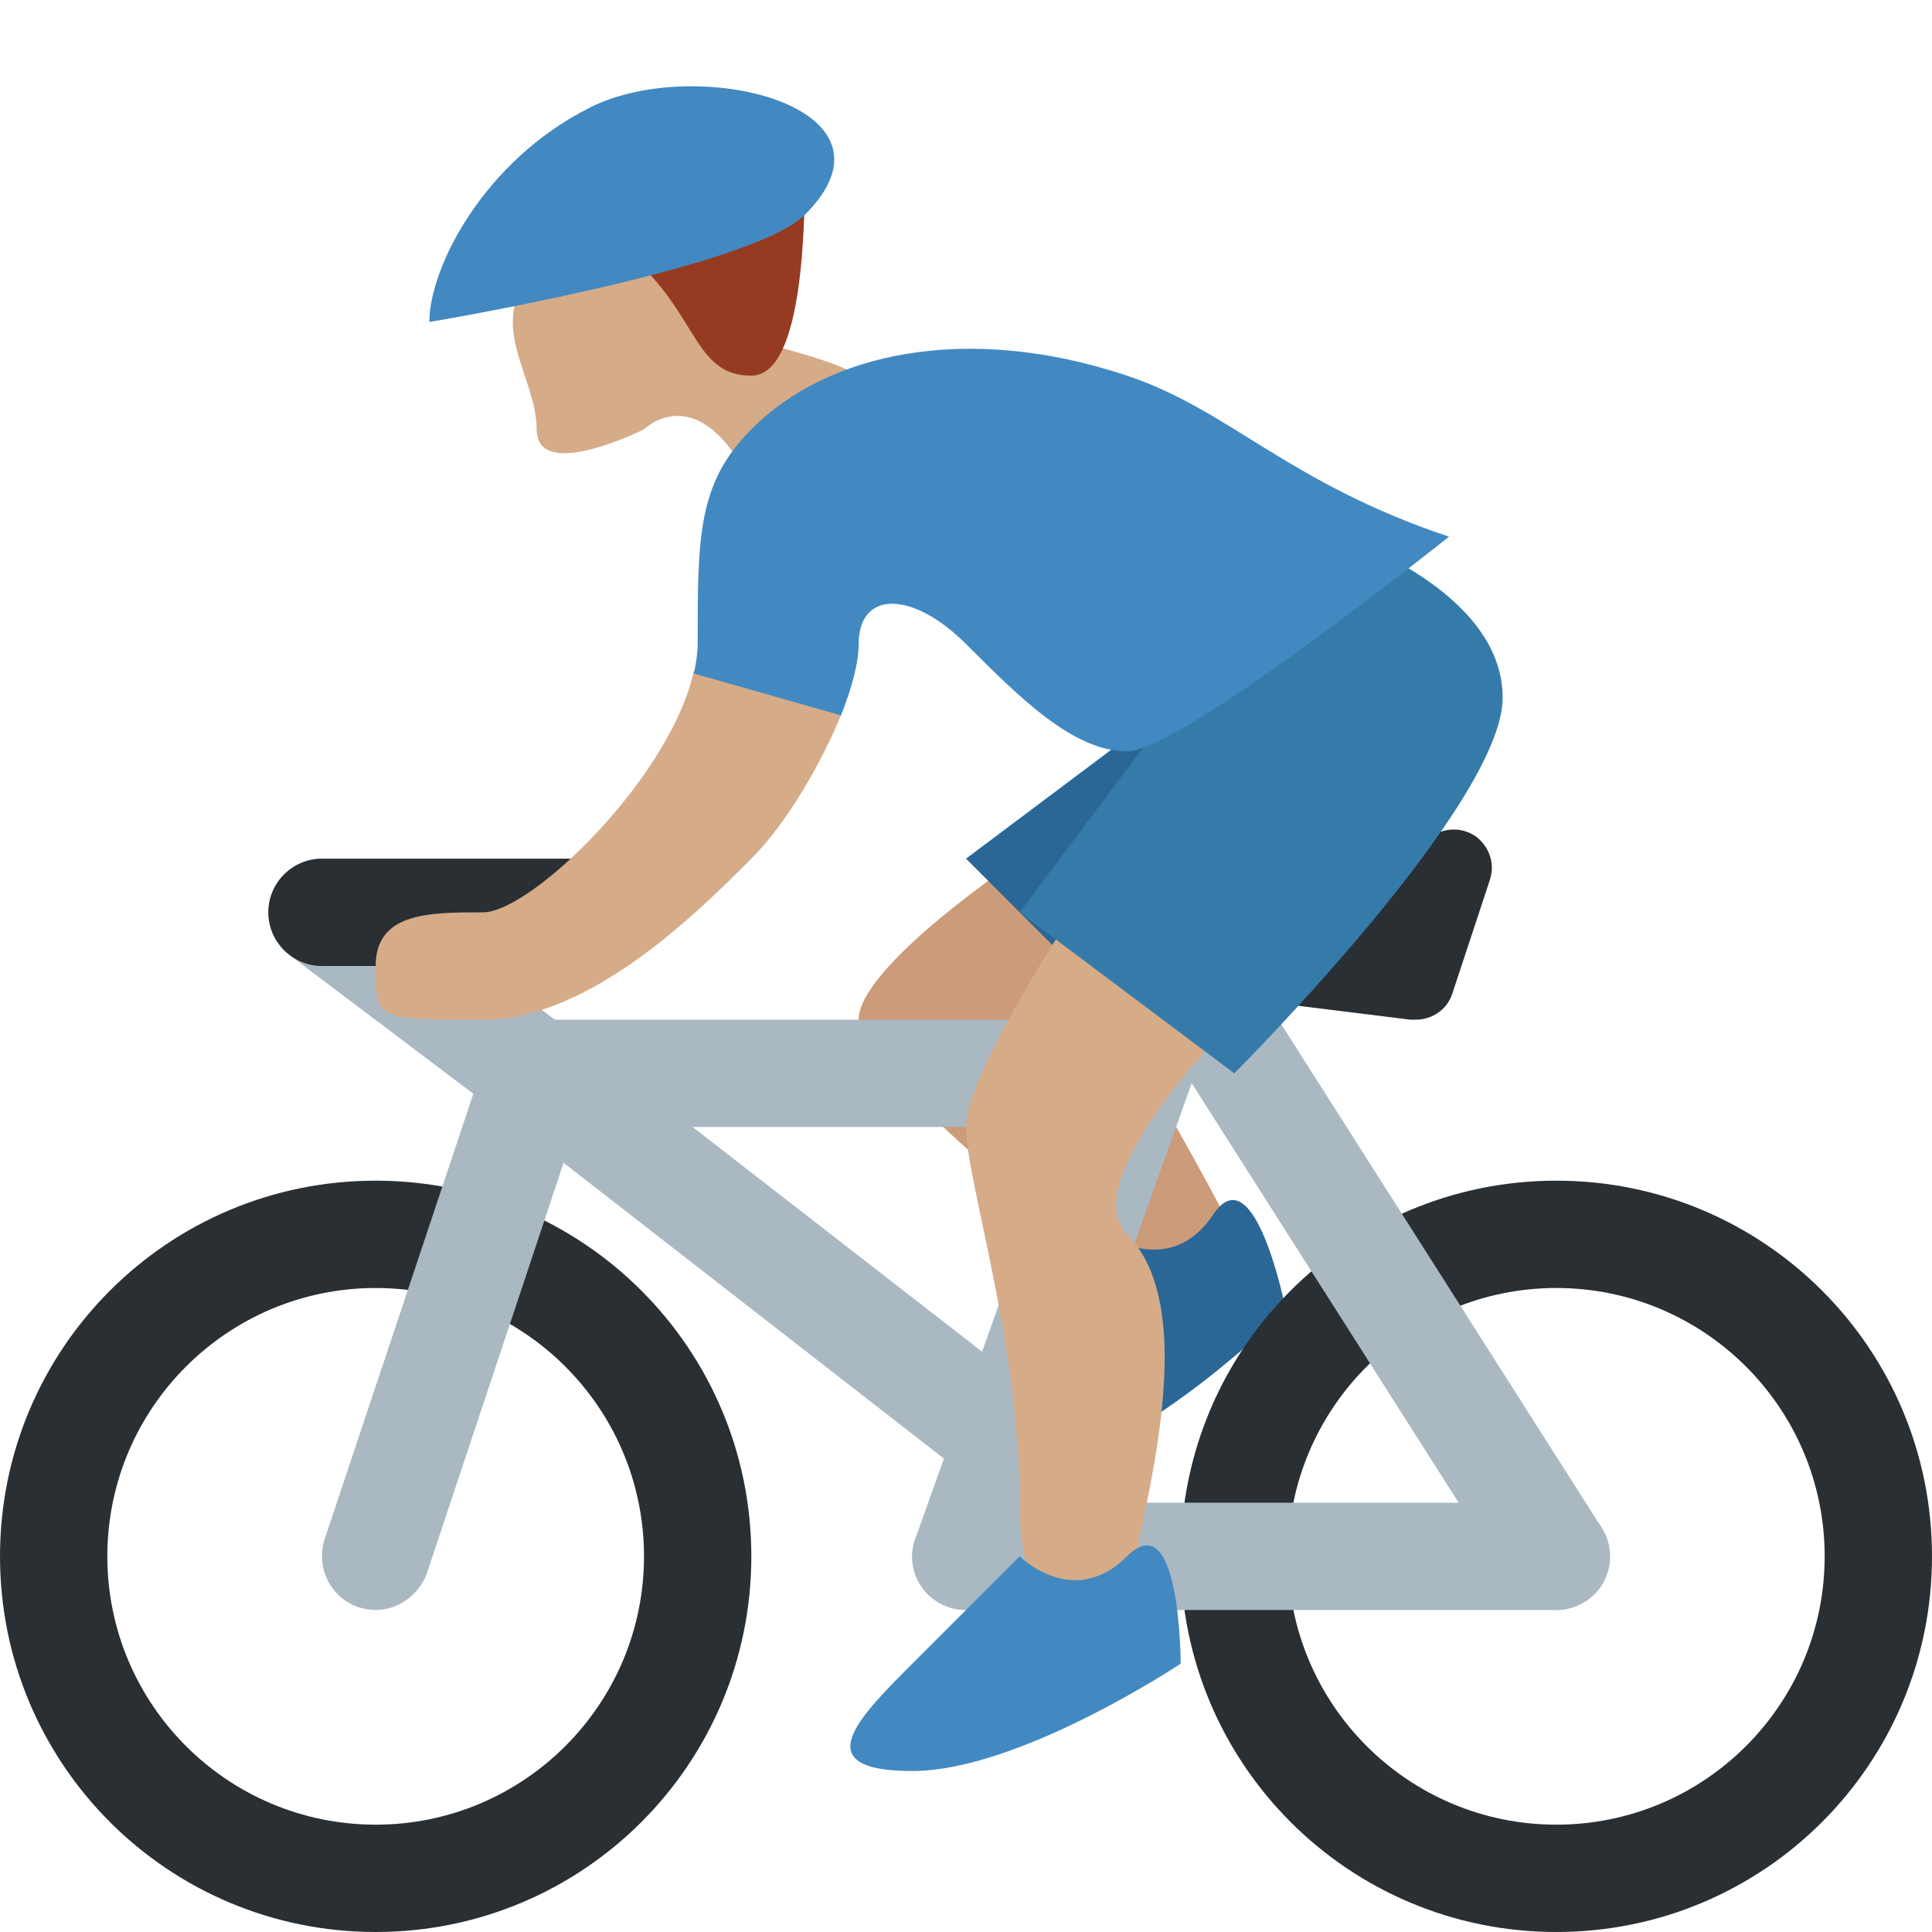 <svg xmlns="http://www.w3.org/2000/svg" viewBox="0 0 45 45" enable-background="new 0 0 45 45"><defs><clipPath id="a"><path d="M0 36h36V0H0v36z"/></clipPath></defs><g><g><g clip-path="url(#a)" transform="matrix(1.25 0 0 -1.25 0 45)"><g><path fill="#d5ab88" d="M10 31c-1-1 0-2 0-3s2 0 2 0 1 1 2-1 4-1 3 1-4 1-4 3-3 0-3 0"/></g><g><path fill="#963b22" d="M15 33c0-1 0-4-1-4s-1 1-2 2 3 2 3 2"/></g><g><path fill="#cc9b7a" d="M19 20s-3-2-3-3 4-4 5-5 3-1 2 1-4 7-4 7"/></g><g><path fill="#2a6797" d="M20.63 12.98s1.18-.8 1.97.38c.78 1.18 1.36-1.77 1.36-1.77s-2.56-2.55-4.52-2.93c-1.96-.38-1.17.8-.4 1.96.8 1.18 1.6 2.35 1.6 2.35"/></g><g><path fill="#292f33" d="M7 2C4.24 2 2 4.24 2 7s2.24 5 5 5 5-2.24 5-5-2.24-5-5-5m0 12c-3.87 0-7-3.13-7-7s3.13-7 7-7 7 3.13 7 7-3.13 7-7 7"/></g><g><path fill="#292f33" d="M29 2c-2.76 0-5 2.24-5 5s2.24 5 5 5 5-2.24 5-5-2.24-5-5-5m0 12c-3.87 0-7-3.13-7-7s3.13-7 7-7 7 3.13 7 7-3.13 7-7 7"/></g><g><path fill="#aab8c2" d="M22 16c0 .55-.48 1-1.08 1H10.08C9.48 17 9 16.55 9 16s.5-1 1.08-1h10.84c.6 0 1.08.45 1.08 1"/></g><g><path fill="#aab8c2" d="M30 7c0 .55-.45 1-1 1H18c-.55 0-1-.45-1-1s.45-1 1-1h11c.55 0 1 .45 1 1"/></g><g><path fill="#aab8c2" d="M21.22 19L17.06 7.34c-.2-.52.08-1.1.6-1.28.1-.04.23-.06.34-.06.4 0 .8.26.94.66L23.34 19h-2.12z"/></g><g><path fill="#aab8c2" d="M29 6c-.33 0-.65.16-.84.46l-7 11c-.3.47-.16 1.1.3 1.38.47.3 1.1.16 1.38-.3l7-11c.3-.47.16-1.1-.3-1.38-.17-.1-.36-.16-.54-.16"/></g><g><path fill="#aab8c2" d="M19 10.27l-8.4 6.52c-.42.33-1.05.25-1.4-.2-.33-.42-.25-1.05.2-1.4l9-7c.17-.13.38-.2.6-.2v2.27z"/></g><g><path fill="#aab8c2" d="M7 6c-.1 0-.2.02-.32.05-.52.18-.8.74-.63 1.27l2.77 8.3L5.4 18.2c-.44.33-.53.96-.2 1.4.33.44.96.53 1.4.2l4.58-3.43-3.23-9.7C7.8 6.28 7.42 6 7 6"/></g><g><path fill="#292f33" d="M26.38 17c-.03 0-.06 0-.1 0l-5.66.7c-.37.06-.64.4-.62.76.03.38.33.67.7.67.05 0 4.08 0 6 1.3.25.16.58.15.82-.03.24-.2.34-.5.24-.8l-.7-2.12c-.1-.3-.38-.48-.68-.48"/></g><g><path fill="#292f33" d="M11 18H6c-.55 0-1 .45-1 1s.45 1 1 1h5c.55 0 1-.45 1-1s-.45-1-1-1"/></g><g><path fill="#2a6797" d="M22 23l-4-3 3-3 1 6z"/></g><g><path fill="#d5ab88" d="M20 19s-2-3-2-4 1-4 1-7 2-3 2-2 1.58 5.42 0 7c-1 1 2 4 2 4l-3 2z"/></g><g><path fill="#d5ab88" d="M15.68 22.7l-2.75.8C12.5 21.52 9.9 19 9 19c-1 0-2 0-2-1s0-1 2-1 4 2 5 3c.65.65 1.3 1.76 1.68 2.7"/></g><g><path fill="#357baa" d="M22 23l-3-4 4-3s5 5 5 7-3 3-3 3l-3-3z"/></g><g><path fill="#4289c1" d="M21 29c-3 1-5.6.42-7-1-1-1-1-2-1-4 0-.17-.03-.36-.07-.55l2.74-.78c.2.5.33.98.33 1.33 0 1 1 1 2 0s2-2 3-2 6 4 6 4c-3 1-4.1 2.37-6 3"/></g><g><path fill="#4289c1" d="M19 7s1-1 2 0 1-2 1-2-3-2-5-2-1 1 0 2l2 2z"/></g><g><path fill="#4289c1" d="M11 34c2 1 6 0 4-2-1-1-7-2-7-2 0 1 1 3 3 4"/></g></g></g></g></svg>